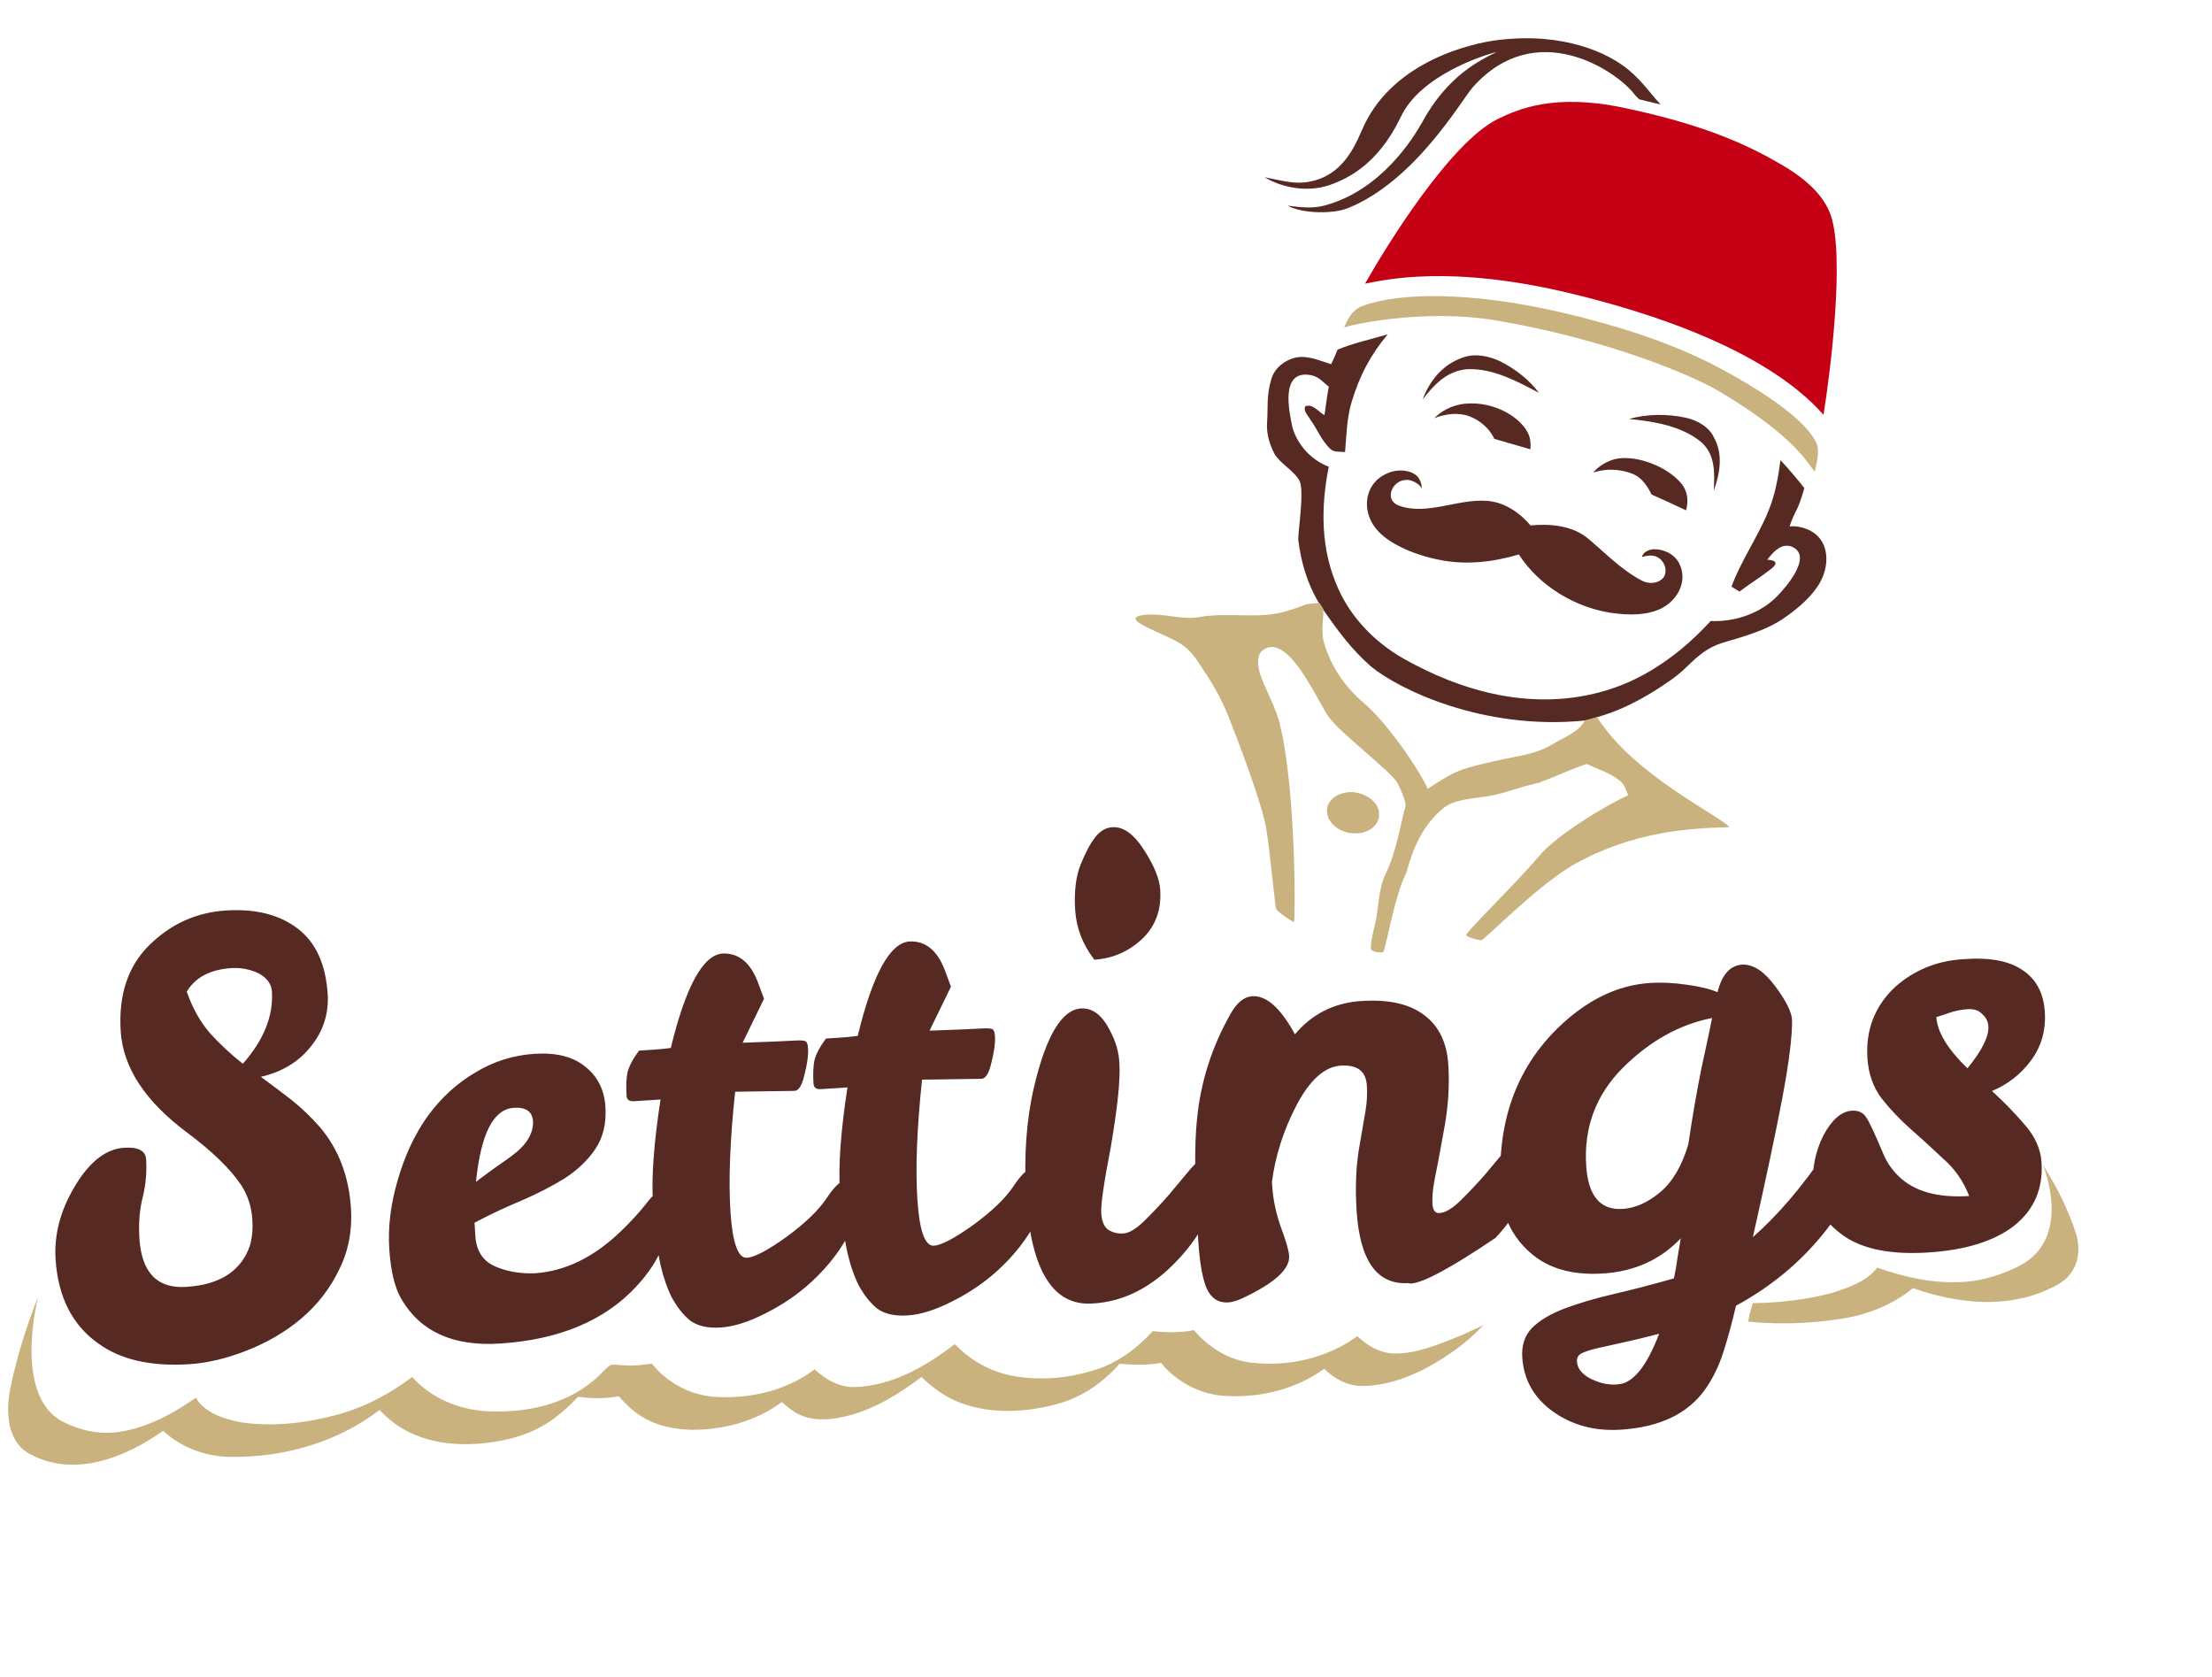 <svg width="512" height="388" viewBox="0 0 512 388" fill="none" xmlns="http://www.w3.org/2000/svg">
<path d="M337.539 309.301C339.583 308.515 341.455 307.509 343.374 306.639C339.504 310.83 334.732 314.172 329.577 316.874C325.181 319.11 320.258 320.749 315.173 320.747C311.806 320.749 308.776 318.993 306.505 316.771C300.245 321.307 292.223 323.441 284.309 323.071C278.207 322.978 272.358 319.885 268.718 315.386C265.599 316.007 262.328 315.83 259.134 315.6C255.301 319.991 250.299 323.492 244.436 324.986C237.488 326.832 229.794 327.271 222.879 324.856C219.226 323.586 215.995 321.347 213.312 318.674C208.194 322.48 202.636 326.025 196.273 327.638C192.915 328.481 189.269 328.958 185.884 327.729C183.927 327.042 182.413 325.711 180.956 324.454C175.128 328.863 167.528 330.932 160.045 330.886C156.006 330.786 151.872 329.959 148.43 327.752C146.417 326.539 144.817 324.873 143.226 323.143C140.117 323.701 136.961 323.671 133.796 323.251C131.337 325.848 128.629 328.278 125.471 330.057C121.554 332.302 116.986 333.413 112.438 333.946C106.077 334.653 99.295 334.068 93.667 330.88C91.443 329.7 89.564 328.055 87.839 326.305C78.334 333.641 65.81 337.349 53.473 337.142C47.698 337.164 41.915 334.986 37.766 331.12C32.456 334.832 19.016 343.183 6.725 336.39C0.838 333.098 1.71 324.699 2.299 321.752C3.775 314.35 6.056 307.072 8.846 300.065C8.846 300.065 2.787 323.054 14.647 329.07C18.348 330.929 22.396 331.871 26.435 331.52C33.487 330.788 39.717 327.346 45.324 323.485C47.402 326.97 51.727 328.343 55.592 329.128C63.045 330.268 70.673 329.367 77.909 327.436C84.358 325.707 90.194 322.593 95.398 318.67C99.853 323.682 106.71 326.477 113.559 326.619C121.828 326.915 130.493 325.073 136.85 319.905C138.472 318.731 139.683 317.106 141.238 315.922C142.236 315.687 143.368 315.925 144.395 315.953C146.563 316.155 148.741 315.842 150.909 315.592C154.186 319.777 159.315 322.63 164.792 323.21C173.205 323.915 181.966 321.894 188.572 316.893C191.092 319.283 194.381 321.143 198.046 320.993C206.757 320.645 214.466 316.071 221.004 311.06C224.559 314.771 229.296 317.499 234.514 318.427C241.535 319.695 248.884 318.815 255.449 316.329C259.921 314.492 263.676 311.512 266.817 308.049C269.992 308.406 273.215 308.446 276.334 307.825C279.601 311.621 284.087 314.634 289.344 315.309C298.102 316.455 307.304 314.243 314.188 309.22C316.402 311.368 319.297 313.104 322.578 313.218C327.778 313.367 332.711 311.213 337.539 309.301Z" fill="#C9B27E"/>
<path d="M377.104 16.29C380.299 19.007 381.859 21.474 384.355 24.156C382.645 23.823 379.43 22.973 379.43 22.973C379.43 22.973 378.655 22.28 378.289 21.793C374.104 16.336 355.42 3.778 340.846 20.252C338.181 23.297 327.597 41.889 311.933 48.201C308.471 49.542 301.439 49.476 298.029 47.59C300.879 47.953 303.728 48.315 306.481 47.585C319.684 44.134 327.195 31.832 329.129 28.388C335.135 17.295 342.886 13.803 346.412 12.04C342.574 12.964 329.285 17.553 324.601 26.331C323.376 28.589 319.123 39.158 307.457 42.916C302.641 44.482 296.973 43.545 292.692 41.023C295.607 41.539 298.887 42.543 301.93 42.216C311.51 41.161 314.087 32.349 315.87 28.738C322.929 14.21 340.39 9.97 346.927 9.242C361.992 7.441 372.349 12.257 377.104 16.29Z" fill="#572923"/>
<path d="M375.784 24.935C395.497 29.021 405.543 34.149 412.254 38.049C417.353 40.984 422.043 44.864 423.755 49.799C427.05 59.362 423.643 86.313 422.077 95.998C416.224 89.352 401.788 77.226 364.019 68.012C335.584 61.086 320.403 64.81 315.962 65.643C321.022 56.707 335.754 32.851 346.784 27.486C351.343 25.305 359.664 21.541 375.784 24.935Z" fill="#C50015"/>
<path d="M361.342 72.278C374.344 75.341 387.207 79.316 398.673 85.524C416.237 95.035 419.767 100.751 420.585 102.889C421.145 104.988 420.469 107.114 420.072 109.139C418.609 107.765 416.229 101.434 397.825 90.5C391.608 86.819 371.926 78.495 346.267 74.15C329.19 71.257 311.299 75.431 311.148 75.839C311.771 74.065 313.017 71.666 315.254 70.857C323.758 67.624 340.511 67.447 361.342 72.278Z" fill="#C9B27E"/>
<path d="M309.582 80.921C313.248 79.395 317.344 78.51 321.215 77.374C317.238 82.089 314.638 87.014 312.824 93.137C311.729 96.853 311.655 100.797 311.335 104.632C310.216 104.461 308.765 104.743 307.926 103.896C305.849 101.925 304.923 99.339 303.32 97.153C302.771 96.134 301.599 95.164 302.125 94.022C303.899 93.358 305.18 95.351 306.567 96.066C306.899 93.887 307.156 91.626 307.575 89.46C306.219 88.534 305.455 87.195 303.401 86.81C296.035 85.47 298.513 95.772 299.17 98.965C300.269 102.728 303.238 106.345 307.562 108.011C305.706 117.292 305.603 127.2 309.833 136.403C312.729 142.813 318.097 148.594 324.906 152.437C353.441 168.512 373.492 159.993 380.512 156.102C386.564 152.783 391.627 148.449 395.959 143.717C401.905 143.977 407.614 141.755 411.258 138.069C413.235 136.069 419.2 129.285 415.349 126.827C412.381 124.936 409.898 128.513 409.039 129.532C409.824 129.58 412.437 129.763 409.846 131.741C407.546 133.547 404.923 135.161 402.633 136.897C401.988 136.511 401.342 136.124 400.783 135.751C403.038 129.624 406.95 124.18 409.367 118.148C410.903 114.428 411.6 110.435 412.114 106.486C414.083 108.585 415.869 110.727 417.644 112.939C417.086 114.867 416.528 116.796 415.55 118.588C415.034 119.66 414.358 121.211 414.261 121.843C414.261 121.843 415.981 121.53 418.219 122.447C423.779 124.662 423.739 131.271 420.676 135.766C418.635 138.762 415.614 141.25 412.378 143.417C407.1 146.855 399.767 148.181 397.219 149.302C394.306 150.512 392.231 152.568 390.168 154.555C387.996 156.669 385.363 158.352 382.729 160.036C378.751 162.449 374.451 164.67 369.677 165.955C368.753 166.245 367.817 166.606 366.828 166.743C343.226 169.111 323.576 159.425 317.326 154.229C312.818 150.306 309.472 145.696 306.298 141.113C306.018 140.639 305.738 140.165 305.372 139.678C302.553 135.077 301.131 129.97 300.494 124.911C300.461 122.82 301.941 113.698 300.81 111.296C299.508 108.868 296.389 107.385 294.99 105.015C293.763 102.67 293.095 100.123 293.288 97.708C293.533 94.365 293.07 91.634 294.294 87.65C295.002 85.313 297.141 83.41 299.883 82.75C302.7 82.173 305.411 83.449 308.099 84.291C308.722 83.091 309.152 82.006 309.582 80.921Z" fill="#572923"/>
<path d="M338.712 82.705C341.507 81.693 344.83 82.416 347.53 83.763C351.036 85.592 354.016 87.988 356.211 90.912C351.156 88.271 345.638 85.2 339.616 85.432C334.713 85.834 331.715 89.332 329.307 92.416C330.811 88.331 333.798 84.329 338.712 82.705Z" fill="#572923"/>
<path d="M377.033 96.964C381.172 95.798 385.85 95.72 390.28 96.684C393.001 97.315 395.583 98.859 396.648 101.107C398.941 105.124 398.082 109.596 396.686 113.553C396.814 109.834 397.209 105.507 393.896 102.413C389.453 98.643 382.936 97.505 377.033 96.964Z" fill="#572923"/>
<path d="M339.191 93.421C344.105 92.948 349.514 94.996 352.505 98.472C354.152 100.377 354.421 102.072 354.218 103.983C351.432 103.199 348.658 102.344 345.872 101.559C345.872 101.559 344.548 98.121 340.235 96.385C336.331 94.854 331.988 96.781 331.988 96.781C333.342 95.405 335.707 93.752 339.191 93.421Z" fill="#572923"/>
<path d="M374.402 106.127C379.09 105.404 385.748 107.929 389.04 111.74C390.686 113.645 390.859 115.972 390.269 118.111C387.644 116.848 385.009 115.655 382.288 114.449C381.341 112.579 380.082 110.445 377.662 109.572C372.747 107.744 368.801 109.371 368.801 109.371C369.704 108.071 372.144 106.501 374.402 106.127Z" fill="#572923"/>
<path d="M321.058 109.567C322.961 108.635 325.789 108.563 327.617 109.849C328.897 110.691 329.264 112.904 329.028 113.3C329.393 112.636 327.026 110.837 325.317 111.08C322.026 111.297 320.362 115.861 323.879 117.045C330.396 119.333 337.427 115.372 344.298 115.917C348.385 116.253 351.956 118.811 354.258 121.607C358.731 121.139 363.85 121.632 367.379 124.472C371.445 127.825 374.995 131.674 379.878 134.289C381.094 134.977 382.739 135.157 383.986 134.484C386.351 133.406 385.812 130.016 383.521 128.876C382.048 128.148 380.08 128.926 380.08 128.926C380.155 127.859 381.671 127.155 382.735 127.102C385.122 127.035 387.403 128.245 388.457 129.988C390.491 133.391 389.17 137.432 386.075 139.836C383.076 142.183 378.452 142.485 374.387 142.008C364.762 141.044 356.114 135.41 351.562 128.315C345.66 130.075 339.111 130.874 332.723 129.468C327.26 128.347 321.141 125.76 318.418 122.252C315.094 118.078 315.779 111.854 321.058 109.567Z" fill="#572923"/>
<path d="M369.677 165.956C368.752 166.246 367.752 166.453 366.828 166.743C365.452 169.41 362.109 170.554 359.486 172.167C357.056 173.666 354.11 174.511 351.121 175.062C347.304 175.846 343.401 176.617 339.713 177.708C336.133 178.672 333.349 180.764 330.436 182.549C329.176 179.265 321.525 167.671 315.759 162.764C311.155 158.898 308.024 154.033 306.516 148.913C305.687 146.27 306.352 143.639 306.319 140.973C306.039 140.499 305.759 140.025 305.393 139.537C304.06 139.622 302.737 139.636 301.511 140.168C298.802 141.193 295.931 142.121 292.91 142.307C287.835 142.684 282.673 141.896 277.694 142.791C273.619 143.535 269.468 141.895 265.274 142.262C257.414 143.005 270.814 146.919 273.869 149.398C275.935 150.864 277.118 152.914 278.41 154.837C281.078 158.696 283.263 162.84 284.824 167.034C285.707 169.326 292.242 185.927 293.148 192.106C294.076 198.144 295.124 209.738 295.382 210.353C295.641 210.968 299.223 213.456 299.502 213.354C299.868 213.266 299.972 183.152 296.363 168.147C295.501 163.988 293.101 160.099 291.69 156.072C291.173 154.267 290.775 152.265 291.978 150.723C297.987 145.383 305.318 163.113 307.61 165.979C310.063 169.518 322.218 178.707 323.499 181.275C324.306 182.909 325.178 184.696 325.351 186.448C323.934 191.697 323.195 197.121 320.756 202.143C318.951 205.894 319.2 210.031 318.256 213.914C317.784 215.856 317 219.26 317.441 219.83C317.893 220.331 319.453 220.497 320.087 220.378C320.721 220.259 322.501 208.018 325.552 201.867C326.99 196.478 329.224 191.066 333.965 187.115C336.286 185.168 339.846 184.92 342.996 184.465C347.652 183.953 351.727 182.058 356.178 181.155C359.909 179.782 363.424 178.089 367.23 176.8C369.779 177.98 372.64 178.848 374.759 180.538C376.028 181.45 376.352 182.794 376.868 184.024C371.375 186.565 359.936 193.45 356.014 198.388C350.758 204.562 339.075 215.94 339.355 216.414C339.71 216.971 342.345 217.589 342.872 217.597C343.485 217.619 356.114 204.66 364.488 199.969C378.152 192.345 391.195 191.674 400.303 191.41C397.904 188.671 377.952 179.227 369.677 165.956Z" fill="#C9B27E"/>
<path d="M311.188 183.496C314.855 182.545 319.533 185.344 319.202 188.673C319.181 191.115 316.515 193.01 313.547 192.845C310.461 192.877 307.525 190.775 307.212 188.211C306.759 185.984 308.651 183.972 311.188 183.496Z" fill="#C9B27E"/>
<path d="M32.268 286.608C32.778 294.515 36.396 298.252 43.122 297.817C50.483 297.342 55.272 294.477 57.488 289.224C58.28 287.347 58.585 285 58.403 282.183C58.215 279.274 57.36 276.637 55.839 274.272C53.314 270.51 49.127 266.445 43.278 262.077C33.594 254.854 28.482 247.062 27.942 238.7C27.396 230.248 29.612 223.579 34.59 218.695C39.568 213.81 45.465 211.148 52.282 210.708C59.098 210.267 64.617 211.645 68.839 214.841C73.061 218.036 75.395 223.087 75.841 229.995C76.135 234.539 74.845 238.592 71.972 242.154C69.19 245.711 65.326 248.059 60.38 249.2C62.775 250.962 65.174 252.769 67.575 254.622C69.885 256.481 72.025 258.533 73.996 260.778C78.341 265.882 80.754 272.161 81.235 279.613C81.57 284.794 80.645 289.554 78.461 293.893C76.368 298.226 73.462 301.973 69.741 305.134C66.106 308.198 61.93 310.658 57.213 312.514C52.495 314.37 48.047 315.433 43.866 315.703C34.959 316.278 27.92 314.679 22.748 310.906C16.723 306.641 13.429 300.145 12.865 291.42C12.495 285.695 14.001 280.03 17.381 274.428C20.761 268.825 24.541 265.888 28.722 265.618C31.994 265.407 33.694 266.301 33.823 268.301C34.011 271.209 33.745 274.147 33.023 277.114C32.297 279.99 32.045 283.155 32.268 286.608ZM56.215 246.183C61.061 240.669 63.302 235.094 62.938 229.459C62.827 227.732 61.824 226.336 59.93 225.272C57.86 224.311 55.734 223.9 53.553 224.041C48.645 224.358 45.204 226.178 43.228 229.499C44.571 233.337 46.376 236.552 48.642 239.143C50.999 241.729 53.524 244.076 56.215 246.183ZM123.73 294.666C130.819 294.208 137.499 290.948 143.769 284.884C146.088 282.636 147.964 280.598 149.398 278.771C150.826 276.854 151.949 275.869 152.766 275.816C154.039 275.734 154.757 276.965 154.922 279.51C155.086 282.055 154.589 284.961 153.431 288.23C152.267 291.409 150.192 294.6 147.205 297.805C139.864 305.671 129.377 310.044 115.744 310.925C104.929 311.623 97.315 308.19 92.902 300.626C91.363 297.988 90.429 294.124 90.1 289.034C89.772 283.945 90.431 278.609 92.078 273.027C93.72 267.354 96.047 262.412 99.061 258.202C102.166 253.986 105.829 250.646 110.05 248.183C114.266 245.629 118.828 244.194 123.736 243.877C128.734 243.554 132.631 244.535 135.425 246.818C138.31 249.096 139.879 252.189 140.131 256.097C140.383 260.005 139.592 263.296 137.757 265.97C136.007 268.547 133.642 270.799 130.664 272.725C127.679 274.561 124.322 276.284 120.593 277.893C116.949 279.406 113.362 281.098 109.832 282.969L110.052 286.377C110.355 289.643 111.867 291.873 114.591 293.066C117.315 294.259 120.361 294.792 123.73 294.666ZM118.93 256.371C114.204 256.676 111.287 262.386 110.179 273.501C112.006 272.105 113.705 270.854 115.276 269.749C116.938 268.638 118.376 267.587 119.59 266.596C122.187 264.42 123.449 262.057 123.376 259.506C123.229 257.234 121.747 256.189 118.93 256.371ZM155.429 300.148C154.27 297.759 153.361 294.988 152.702 291.837C152.036 288.594 151.515 284.065 151.14 278.248C150.764 272.431 151.347 264.499 152.889 254.452L146.754 254.848C145.663 254.919 145.089 254.499 145.03 253.591C144.889 251.409 144.956 249.625 145.232 248.239C145.592 246.755 146.487 245.055 147.914 243.137L151.186 242.926C152.458 242.844 153.819 242.71 155.267 242.525C158.726 228.247 162.727 220.962 167.272 220.668C170.913 220.524 173.607 222.678 175.355 227.128C175.801 228.377 176.298 229.714 176.846 231.139L171.89 241.315C178.264 241.086 182.269 240.919 183.905 240.813C185.631 240.702 186.552 240.825 186.666 241.182C186.866 241.443 186.986 241.892 187.027 242.528C187.133 244.164 186.856 246.235 186.196 248.742C185.628 251.243 184.841 252.48 183.835 252.454L170.158 252.653C168.966 263.864 168.604 273.105 169.073 280.376C169.543 287.646 170.823 291.214 172.913 291.079C174.64 290.968 177.685 289.357 182.047 286.246C186.403 283.044 189.496 280.061 191.326 277.296C193.155 274.531 194.706 273.108 195.978 273.026C197.25 272.943 197.986 274.447 198.186 277.537C198.386 280.628 197.5 283.879 195.53 287.292C193.554 290.614 190.973 293.746 187.787 296.69C184.685 299.537 181.145 301.956 177.167 303.947C173.279 305.932 169.836 307.021 166.837 307.215C163.837 307.408 161.476 306.876 159.752 305.619C158.113 304.264 156.672 302.441 155.429 300.148ZM198.697 297.354C197.538 294.965 196.629 292.195 195.97 289.043C195.304 285.8 194.783 281.271 194.408 275.454C194.032 269.638 194.615 261.706 196.157 251.658L190.022 252.054C188.931 252.125 188.357 251.706 188.298 250.797C188.157 248.616 188.224 246.832 188.5 245.445C188.86 243.961 189.755 242.261 191.182 240.343L194.454 240.132C195.726 240.05 197.087 239.916 198.535 239.732C201.994 225.454 205.995 218.168 210.54 217.874C214.181 217.731 216.875 219.884 218.623 224.334C219.069 225.583 219.566 226.92 220.114 228.345L215.158 238.521C221.532 238.292 225.537 238.125 227.173 238.019C228.9 237.908 229.82 238.031 229.935 238.389C230.134 238.65 230.254 239.098 230.295 239.734C230.401 241.37 230.124 243.442 229.464 245.948C228.896 248.449 228.109 249.686 227.103 249.66L213.426 249.859C212.234 261.07 211.872 270.311 212.342 277.582C212.811 284.853 214.091 288.42 216.181 288.285C217.908 288.174 220.953 286.563 225.315 283.452C229.671 280.25 232.764 277.267 234.594 274.502C236.423 271.737 237.974 270.314 239.246 270.232C240.519 270.15 241.255 271.653 241.454 274.744C241.654 277.834 240.768 281.085 238.798 284.498C236.823 287.82 234.241 290.952 231.055 293.896C227.953 296.743 224.413 299.162 220.435 301.153C216.547 303.138 213.104 304.227 210.105 304.421C207.105 304.615 204.744 304.083 203.02 302.825C201.381 301.471 199.94 299.647 198.697 297.354ZM252.827 301.662C243.739 302.249 238.646 294.045 237.548 277.049C236.95 267.779 237.543 259.299 239.328 251.609C242.121 239.746 245.745 233.672 250.198 233.384C252.834 233.214 255.039 234.851 256.813 238.296C258.261 240.94 259.025 243.583 259.104 246.225C259.339 249.86 258.662 256.338 257.074 265.658C255.5 273.791 254.774 278.812 254.897 280.72C255.021 282.629 255.56 283.917 256.516 284.586C257.563 285.248 258.722 285.539 259.995 285.456C261.358 285.368 262.984 284.396 264.872 282.54C266.76 280.684 268.639 278.692 270.509 276.564C272.374 274.344 274.068 272.318 275.592 270.486C277.208 268.647 278.333 267.708 278.97 267.667C280.242 267.585 280.978 269.088 281.178 272.179C281.588 278.541 278.764 284.975 272.704 291.48C266.73 297.89 260.104 301.284 252.827 301.662ZM253.302 222.095C250.614 218.618 249.134 214.789 248.864 210.608C248.594 206.428 249.008 202.933 250.104 200.124C251.285 197.219 252.426 195.092 253.525 193.743C254.619 192.303 255.938 191.534 257.483 191.434C260.028 191.27 262.468 193.029 264.805 196.711C267.136 200.302 268.384 203.37 268.548 205.915C268.853 210.641 267.413 214.476 264.226 217.42C261.124 220.267 257.483 221.825 253.302 222.095ZM289.854 230.55C293.126 230.338 296.418 233.274 299.732 239.358C303.716 234.628 308.843 232.061 315.114 231.656C321.476 231.246 326.339 232.346 329.702 234.958C333.059 237.479 334.902 241.285 335.23 246.374C335.553 251.373 335.2 256.507 334.171 261.775C333.233 267.038 332.52 270.826 332.03 273.139C331.626 275.355 331.47 277.191 331.564 278.645C331.658 280.099 332.205 280.794 333.205 280.729C334.568 280.641 336.194 279.669 338.082 277.813C339.97 275.957 341.849 273.965 343.719 271.836C345.584 269.617 347.278 267.591 348.803 265.759C350.418 263.92 351.544 262.98 352.18 262.939C353.452 262.857 354.188 264.361 354.388 267.451C354.798 273.813 352.059 280.15 346.169 286.463C336.026 293.324 329.5 296.848 326.592 297.036C326.319 297.054 326.134 297.02 326.037 296.935C318.767 297.404 314.756 291.823 314.004 280.189C313.682 275.191 313.84 270.571 314.479 266.332C315.208 262.087 315.739 258.995 316.07 257.057C316.401 255.119 316.502 253.151 316.373 251.151C316.162 247.879 314.148 246.367 310.331 246.613C306.604 246.854 303.196 249.903 300.106 255.761C297.102 261.522 295.202 267.44 294.408 273.515L294.47 274.469C294.669 277.559 295.329 280.711 296.449 283.924C297.66 287.131 298.307 289.371 298.389 290.643C298.588 293.733 294.922 297.028 287.391 300.526C286.239 301.056 285.208 301.351 284.299 301.41C282.027 301.556 280.36 300.478 279.299 298.173C278.328 295.863 277.682 292.209 277.359 287.21C276.526 274.304 276.424 264.956 277.054 259.166C277.866 250.535 280.442 242.383 284.784 234.71C286.255 232.06 287.945 230.673 289.854 230.55ZM397.546 229.619C398.56 225.538 400.476 223.406 403.294 223.225C405.844 223.151 408.37 224.813 410.871 228.211C413.366 231.518 414.675 234.126 414.799 236.034C414.857 239.772 414.106 245.799 412.544 254.113C410.976 262.337 408.703 273.071 405.725 286.314C411.424 281.291 416.941 274.866 422.276 267.038C424.112 264.364 425.661 262.21 426.924 260.577C428.273 258.847 429.402 257.953 430.31 257.894C431.583 257.812 432.313 259.225 432.501 262.134C432.87 267.859 430.075 274.748 424.115 282.799C418.246 290.844 410.815 297.302 401.82 302.172C400.964 305.878 400.006 309.408 398.945 312.762C397.884 316.116 396.433 319.084 394.592 321.667C390.569 327.22 384.105 330.284 375.198 330.859C369.2 331.247 363.953 329.851 359.459 326.674C355.055 323.49 352.686 319.308 352.351 314.127C352.17 311.31 352.935 309.025 354.647 307.271C356.45 305.512 358.955 304.027 362.162 302.816C365.369 301.605 369.131 300.495 373.446 299.486C377.853 298.472 382.52 297.258 387.448 295.844C387.803 294.27 388.07 292.747 388.248 291.275C388.512 289.707 388.776 288.138 389.04 286.57C384.34 291.527 378.355 294.241 371.084 294.711C363.905 295.174 358.231 293.533 354.065 289.786C349.899 286.04 347.676 281.3 347.398 275.569C346.4 260.118 350.748 247.608 360.443 238.038C367.139 231.491 374.304 227.971 381.939 227.478C384.574 227.308 387.412 227.444 390.453 227.887C393.584 228.323 395.948 228.901 397.546 229.619ZM367.147 269.776C367.599 276.774 370.415 280.106 375.596 279.771C378.504 279.584 381.387 278.302 384.246 275.927C387.104 273.553 389.284 269.852 390.784 264.827C391.737 258.377 392.767 252.424 393.875 246.968C395.074 241.506 395.878 237.712 396.289 235.587C388.719 237.08 381.805 240.948 375.546 247.193C369.377 253.433 366.578 260.96 367.147 269.776ZM384.032 308.659C380.801 309.507 377.971 310.192 375.54 310.714C373.11 311.236 371.085 311.686 369.467 312.064C367.94 312.436 366.779 312.831 365.984 313.247C365.281 313.658 364.955 314.272 365.008 315.09C365.114 316.726 366.204 318.07 368.28 319.122C370.447 320.169 372.527 320.582 374.52 320.362C377.974 320.139 381.145 316.238 384.032 308.659ZM454.309 221.984C460.392 221.5 465.01 222.342 468.162 224.512C471.308 226.59 473.021 229.811 473.303 234.173C473.579 238.445 472.499 242.211 470.063 245.471C467.711 248.635 464.714 250.973 461.07 252.486C463.881 255.042 466.423 257.662 468.696 260.344C471.059 263.021 472.34 265.904 472.54 268.994C472.933 275.083 470.83 279.965 466.23 283.639C461.624 287.222 455.004 289.292 446.37 289.849C437.827 290.401 431.311 289.133 426.822 286.046C422.328 282.869 419.943 279.144 419.667 274.872C419.385 270.51 420.175 266.489 422.036 262.809C423.989 259.124 426.192 257.202 428.646 257.044C430.1 256.95 431.18 257.428 431.887 258.477C432.588 259.436 433.963 262.359 436.013 267.246C436.766 269.022 437.923 270.682 439.483 272.224C443.086 275.733 448.523 277.253 455.794 276.783C454.48 273.4 452.517 270.561 449.905 268.265C447.378 265.873 444.856 263.572 442.34 261.361C439.825 259.151 437.573 256.787 435.585 254.268C433.592 251.659 432.477 248.537 432.243 244.901C431.82 238.358 433.931 232.882 438.574 228.476C442.975 224.541 448.22 222.377 454.309 221.984ZM455.392 247.24C458.775 243.097 460.39 239.844 460.238 237.481C460.167 236.39 459.697 235.462 458.826 234.697C458.04 233.835 456.92 233.451 455.466 233.545C454.012 233.639 452.615 233.912 451.275 234.364C450.026 234.809 448.999 235.149 448.192 235.384C448.415 238.838 450.815 242.789 455.392 247.24Z" fill="#572923"/>
<g clip-path="url(#clip0_6_34)">
<path d="M121.323 327.748C119.112 327.456 117.08 326.968 115 326.593C119.264 329.236 124.467 331.082 130.062 332.373C134.832 333.421 140.149 333.925 145.591 333.134C149.195 332.613 152.386 330.783 154.753 328.711C161.584 331.25 170.232 331.656 178.691 330.141C185.219 329.121 191.389 325.82 195.156 321.772C198.511 321.769 202.007 321.124 205.419 320.45C209.648 323.253 215.103 325.186 221.421 325.433C228.911 325.783 237.159 324.928 244.489 321.985C248.363 320.435 251.756 318.2 254.55 315.714C260.137 317.866 266.189 319.747 273.045 320.007C276.664 320.139 280.58 319.941 284.167 318.465C286.241 317.629 287.824 316.364 289.347 315.165C295.712 317.673 303.906 318.094 311.913 316.897C316.233 316.192 320.633 314.91 324.253 312.668C326.373 311.416 328.037 309.878 329.69 308.292C333.033 308.241 336.41 307.728 339.786 306.912C342.493 308.54 345.461 310 348.893 310.887C353.15 312.017 358.07 312.168 362.953 311.874C369.782 311.434 377.024 309.928 382.955 306.586C385.302 305.327 387.265 303.763 389.06 302.14C399.446 306.343 412.956 307.268 426.154 305.193C432.336 304.313 438.462 301.73 442.792 298.092C448.581 300.142 463.207 304.518 476.166 297.352C482.372 293.89 481.195 287.525 480.48 285.334C478.686 279.835 476.034 274.556 472.846 269.566C472.846 269.566 479.995 286.419 467.475 292.916C463.568 294.93 459.263 296.288 454.93 296.643C447.361 297.172 440.594 295.474 434.482 293.357C432.358 296.377 427.769 298.111 423.655 299.319C415.711 301.358 407.521 301.845 399.721 301.473C392.769 301.137 386.433 299.632 380.75 297.404C376.126 301.976 368.869 305.203 361.542 306.377C352.7 307.889 343.373 307.809 336.42 304.796C334.65 304.139 333.307 303.07 331.608 302.395C330.533 302.367 329.329 302.727 328.231 302.908C325.917 303.401 323.577 303.497 321.249 303.64C317.863 307.389 312.456 310.393 306.61 311.692C297.627 313.544 288.191 313.34 280.977 310.495C278.348 312.736 274.883 314.686 270.956 315.139C261.622 316.222 253.24 313.879 246.097 311.016C242.399 314.44 237.409 317.287 231.851 318.815C224.373 320.887 216.482 321.347 209.384 320.442C204.544 319.715 200.44 317.99 196.978 315.798C193.59 316.567 190.142 317.099 186.786 317.102C183.399 320.547 178.684 323.576 173.078 324.915C163.738 327.161 153.825 326.878 146.312 324.059C144.004 326.066 140.956 327.859 137.448 328.456C131.887 329.379 126.545 328.478 121.323 327.748Z" fill="#C9B27E"/>
</g>
<defs>
<clipPath id="clip0_6_34">
<path d="M406.062 326.17C398.97 305.508 409.97 283.009 430.631 275.916L475.272 260.593C475.272 260.593 475.272 260.593 475.272 260.593L486.49 293.275C487.387 295.887 485.996 298.731 483.385 299.628L406.062 326.17C406.062 326.17 406.062 326.17 406.062 326.17V326.17Z" fill="white"/>
</clipPath>
</defs>
</svg>
